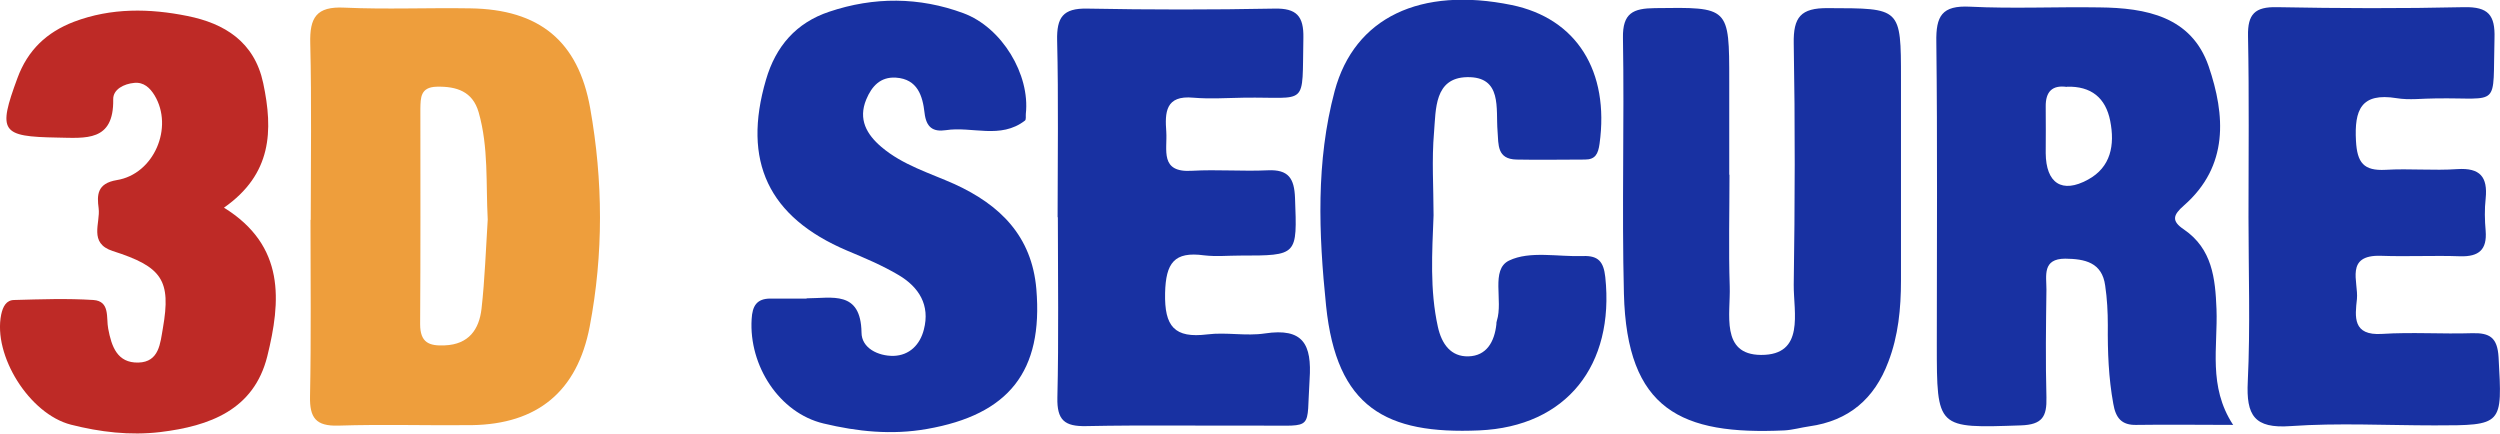 <?xml version="1.0" encoding="UTF-8"?>
<svg id="_レイヤー_2" data-name="レイヤー 2" xmlns="http://www.w3.org/2000/svg" viewBox="0 0 104.67 18.15">
  <defs>
    <style>
      .cls-1 {
        fill: #be2a26;
      }

      .cls-2 {
        fill: #1831a2;
      }

      .cls-3 {
        fill: #ee9e3c;
      }
    </style>
  </defs>
  <g id="_レイヤー_1-2" data-name="レイヤー 1">
    <g id="Group_5473" data-name="Group 5473">
      <path id="Vector" class="cls-2" d="M93.5,17.79c-1.44,0-2.74-.02-4.04,0-.64.02-.88-.3-.98-.88-.2-1.09-.24-2.19-.23-3.3,0-.55-.03-1.11-.11-1.65-.13-.98-.86-1.12-1.67-1.13-.97,0-.79.71-.79,1.29-.02,1.51-.04,3.01,0,4.52.02.8-.17,1.14-1.07,1.17-3.52.12-3.52.15-3.52-3.39,0-4.22.03-8.44-.02-12.66-.02-1.09.23-1.54,1.41-1.48,1.8.09,3.62,0,5.42.03,1.95.02,3.85.38,4.57,2.46.7,2.05.85,4.18-1.03,5.83-.46.4-.54.65,0,1.01,1.18.81,1.31,2.04,1.36,3.33.06,1.58-.36,3.23.69,4.84h0ZM86.54,3.64c-.61-.09-.9.19-.89.83.01.65,0,1.3,0,1.94.01,1.26.68,1.71,1.77,1.11.96-.52,1.13-1.45.93-2.46-.19-.96-.79-1.46-1.82-1.43h0Z"/>
      <path id="Vector_2" data-name="Vector 2" class="cls-3" d="M13.01,9.2c0-2.46.04-4.92-.02-7.38-.03-1.08.25-1.56,1.43-1.5,1.75.08,3.52,0,5.27.03,2.89.04,4.52,1.37,5.02,4.18.54,3.04.56,6.1-.02,9.14-.52,2.72-2.19,4.09-4.94,4.13-1.86.02-3.72-.04-5.58.02-.95.03-1.21-.33-1.19-1.23.05-2.46.02-4.92.02-7.38h0ZM20.42,9.19c-.08-1.5.04-3.02-.38-4.49-.25-.87-.92-1.09-1.76-1.07-.68.02-.67.46-.68.92,0,3.01.01,6.01-.01,9.02,0,.78.38.92,1.03.89,1.01-.04,1.44-.67,1.54-1.53.14-1.24.18-2.49.26-3.74h0Z"/>
      <path id="Vector_3" data-name="Vector 3" class="cls-2" d="M33.77,12.49c1.06,0,2.27-.35,2.3,1.43,0,.65.69.99,1.34.98.67-.02,1.11-.47,1.27-1.1.27-1.03-.21-1.78-1.05-2.28-.69-.41-1.43-.72-2.17-1.03-3.29-1.4-4.39-3.74-3.39-7.15.41-1.41,1.27-2.39,2.65-2.85,1.87-.63,3.77-.62,5.61.06,1.63.6,2.8,2.58,2.62,4.21-.01.1.02.25-.04.29-1.02.79-2.21.23-3.31.4-.54.08-.82-.12-.89-.72-.08-.71-.29-1.42-1.2-1.48-.65-.04-1.01.36-1.24.91-.35.84.02,1.47.63,1.99.89.76,2.02,1.09,3.07,1.56,1.9.87,3.23,2.17,3.42,4.39.29,3.45-1.15,5.26-4.58,5.86-1.48.26-2.91.11-4.33-.23-1.85-.44-3.13-2.42-3.01-4.37.03-.55.21-.86.79-.86h1.51,0Z"/>
      <path id="Vector_4" data-name="Vector 4" class="cls-2" d="M94.14,9.04c0-2.51.03-5.02-.02-7.53-.02-.92.29-1.23,1.21-1.21,2.61.05,5.23.06,7.84,0,1.01-.02,1.3.33,1.27,1.3-.08,2.97.28,2.48-2.45,2.52-.55,0-1.12.08-1.65-.01-1.49-.24-1.77.49-1.7,1.79.05.91.32,1.26,1.24,1.21,1-.06,2.01.04,3.01-.03.95-.06,1.27.33,1.18,1.23-.05.45-.04.91,0,1.36.06.78-.28,1.08-1.06,1.06-1.1-.04-2.21.02-3.32-.02-1.53-.05-.94,1.09-1.01,1.81-.08.74-.19,1.54,1.05,1.46,1.25-.08,2.51.01,3.77-.03.74-.02,1.06.18,1.11,1,.16,2.86.19,2.86-2.68,2.86-2.01,0-4.03-.11-6.03.03-1.52.11-1.86-.45-1.79-1.86.11-2.3.03-4.62.03-6.93h0Z"/>
      <path id="Vector_5" data-name="Vector 5" class="cls-2" d="M72.41,7.32c0,1.56-.04,3.12.01,4.67.04,1.14-.4,2.86,1.31,2.87,1.85.01,1.36-1.78,1.37-2.94.05-3.36.06-6.73,0-10.1-.02-1.1.29-1.49,1.43-1.48,3.06.01,3.06-.04,3.06,2.97v8.44c0,1.16-.11,2.31-.53,3.4-.58,1.55-1.66,2.47-3.31,2.7-.35.05-.69.15-1.04.17-4.31.2-6.6-.85-6.72-5.73-.09-3.56.02-7.13-.04-10.7-.02-1.05.43-1.24,1.34-1.25,3.11-.04,3.11-.07,3.11,3.05v3.92h0Z"/>
      <path id="Vector_6" data-name="Vector 6" class="cls-2" d="M44.28,9.08c0-2.46.04-4.93-.02-7.39-.02-.96.24-1.35,1.26-1.33,2.61.05,5.23.05,7.84,0,.92-.02,1.23.31,1.21,1.23-.06,2.94.23,2.46-2.5,2.5-.7.01-1.41.06-2.11,0-1.17-.11-1.19.62-1.13,1.43.05.75-.29,1.72,1.08,1.63,1.05-.06,2.11.03,3.17-.02.87-.04,1.11.34,1.14,1.16.09,2.41.12,2.41-2.3,2.41-.5,0-1.01.05-1.51-.01-1.25-.17-1.6.32-1.63,1.58-.03,1.4.39,1.9,1.77,1.73.79-.1,1.62.08,2.41-.04,1.6-.24,1.97.45,1.87,1.93-.14,2.16.22,1.92-1.96,1.93-2.46.01-4.93-.03-7.39.02-.91.02-1.23-.25-1.21-1.19.06-2.51.02-5.03.02-7.54h0Z"/>
      <path id="Vector_7" data-name="Vector 7" class="cls-1" d="M9.37,8.69c2.59,1.6,2.39,3.93,1.82,6.23-.56,2.24-2.41,2.92-4.48,3.17-1.27.15-2.52,0-3.74-.31-1.75-.45-3.27-2.91-2.92-4.61.07-.33.21-.61.55-.61,1.11-.03,2.21-.07,3.31,0,.71.05.53.75.62,1.2.14.75.38,1.44,1.26,1.42.88-.02.92-.82,1.03-1.44.35-2.01-.03-2.57-2.1-3.23-1.02-.33-.51-1.17-.59-1.79-.07-.54-.08-1.04.76-1.18,1.56-.25,2.39-2.21,1.58-3.55-.19-.31-.45-.56-.85-.52-.43.04-.89.27-.88.69.03,1.78-1.15,1.62-2.34,1.6-2.36-.04-2.5-.24-1.67-2.49.43-1.17,1.22-1.92,2.37-2.36,1.56-.59,3.17-.56,4.75-.24,1.54.31,2.8,1.07,3.17,2.81.42,1.99.37,3.81-1.65,5.22h0Z"/>
      <path id="Vector_8" data-name="Vector 8" class="cls-2" d="M60.02,9.02c-.06,1.56-.16,3.12.18,4.66.16.73.55,1.26,1.28,1.24.76-.02,1.09-.61,1.17-1.34,0-.05,0-.1.02-.15.27-.85-.27-2.14.51-2.52.87-.42,2.06-.15,3.11-.19.63-.02.85.24.92.88.39,3.68-1.61,6.26-5.28,6.42-3.9.17-5.97-.95-6.41-5.22-.31-3.02-.43-6.03.36-8.99.83-3.08,3.59-4.38,7.41-3.6,2.72.56,4.1,2.77,3.68,5.81-.06.43-.18.66-.61.66-.95,0-1.91.02-2.87,0-.81-.02-.75-.61-.79-1.18-.08-.95.21-2.3-1.28-2.27-1.37.03-1.3,1.35-1.38,2.31-.1,1.15-.02,2.31-.02,3.46h0Z"/>
    </g>
  </g>
</svg>
